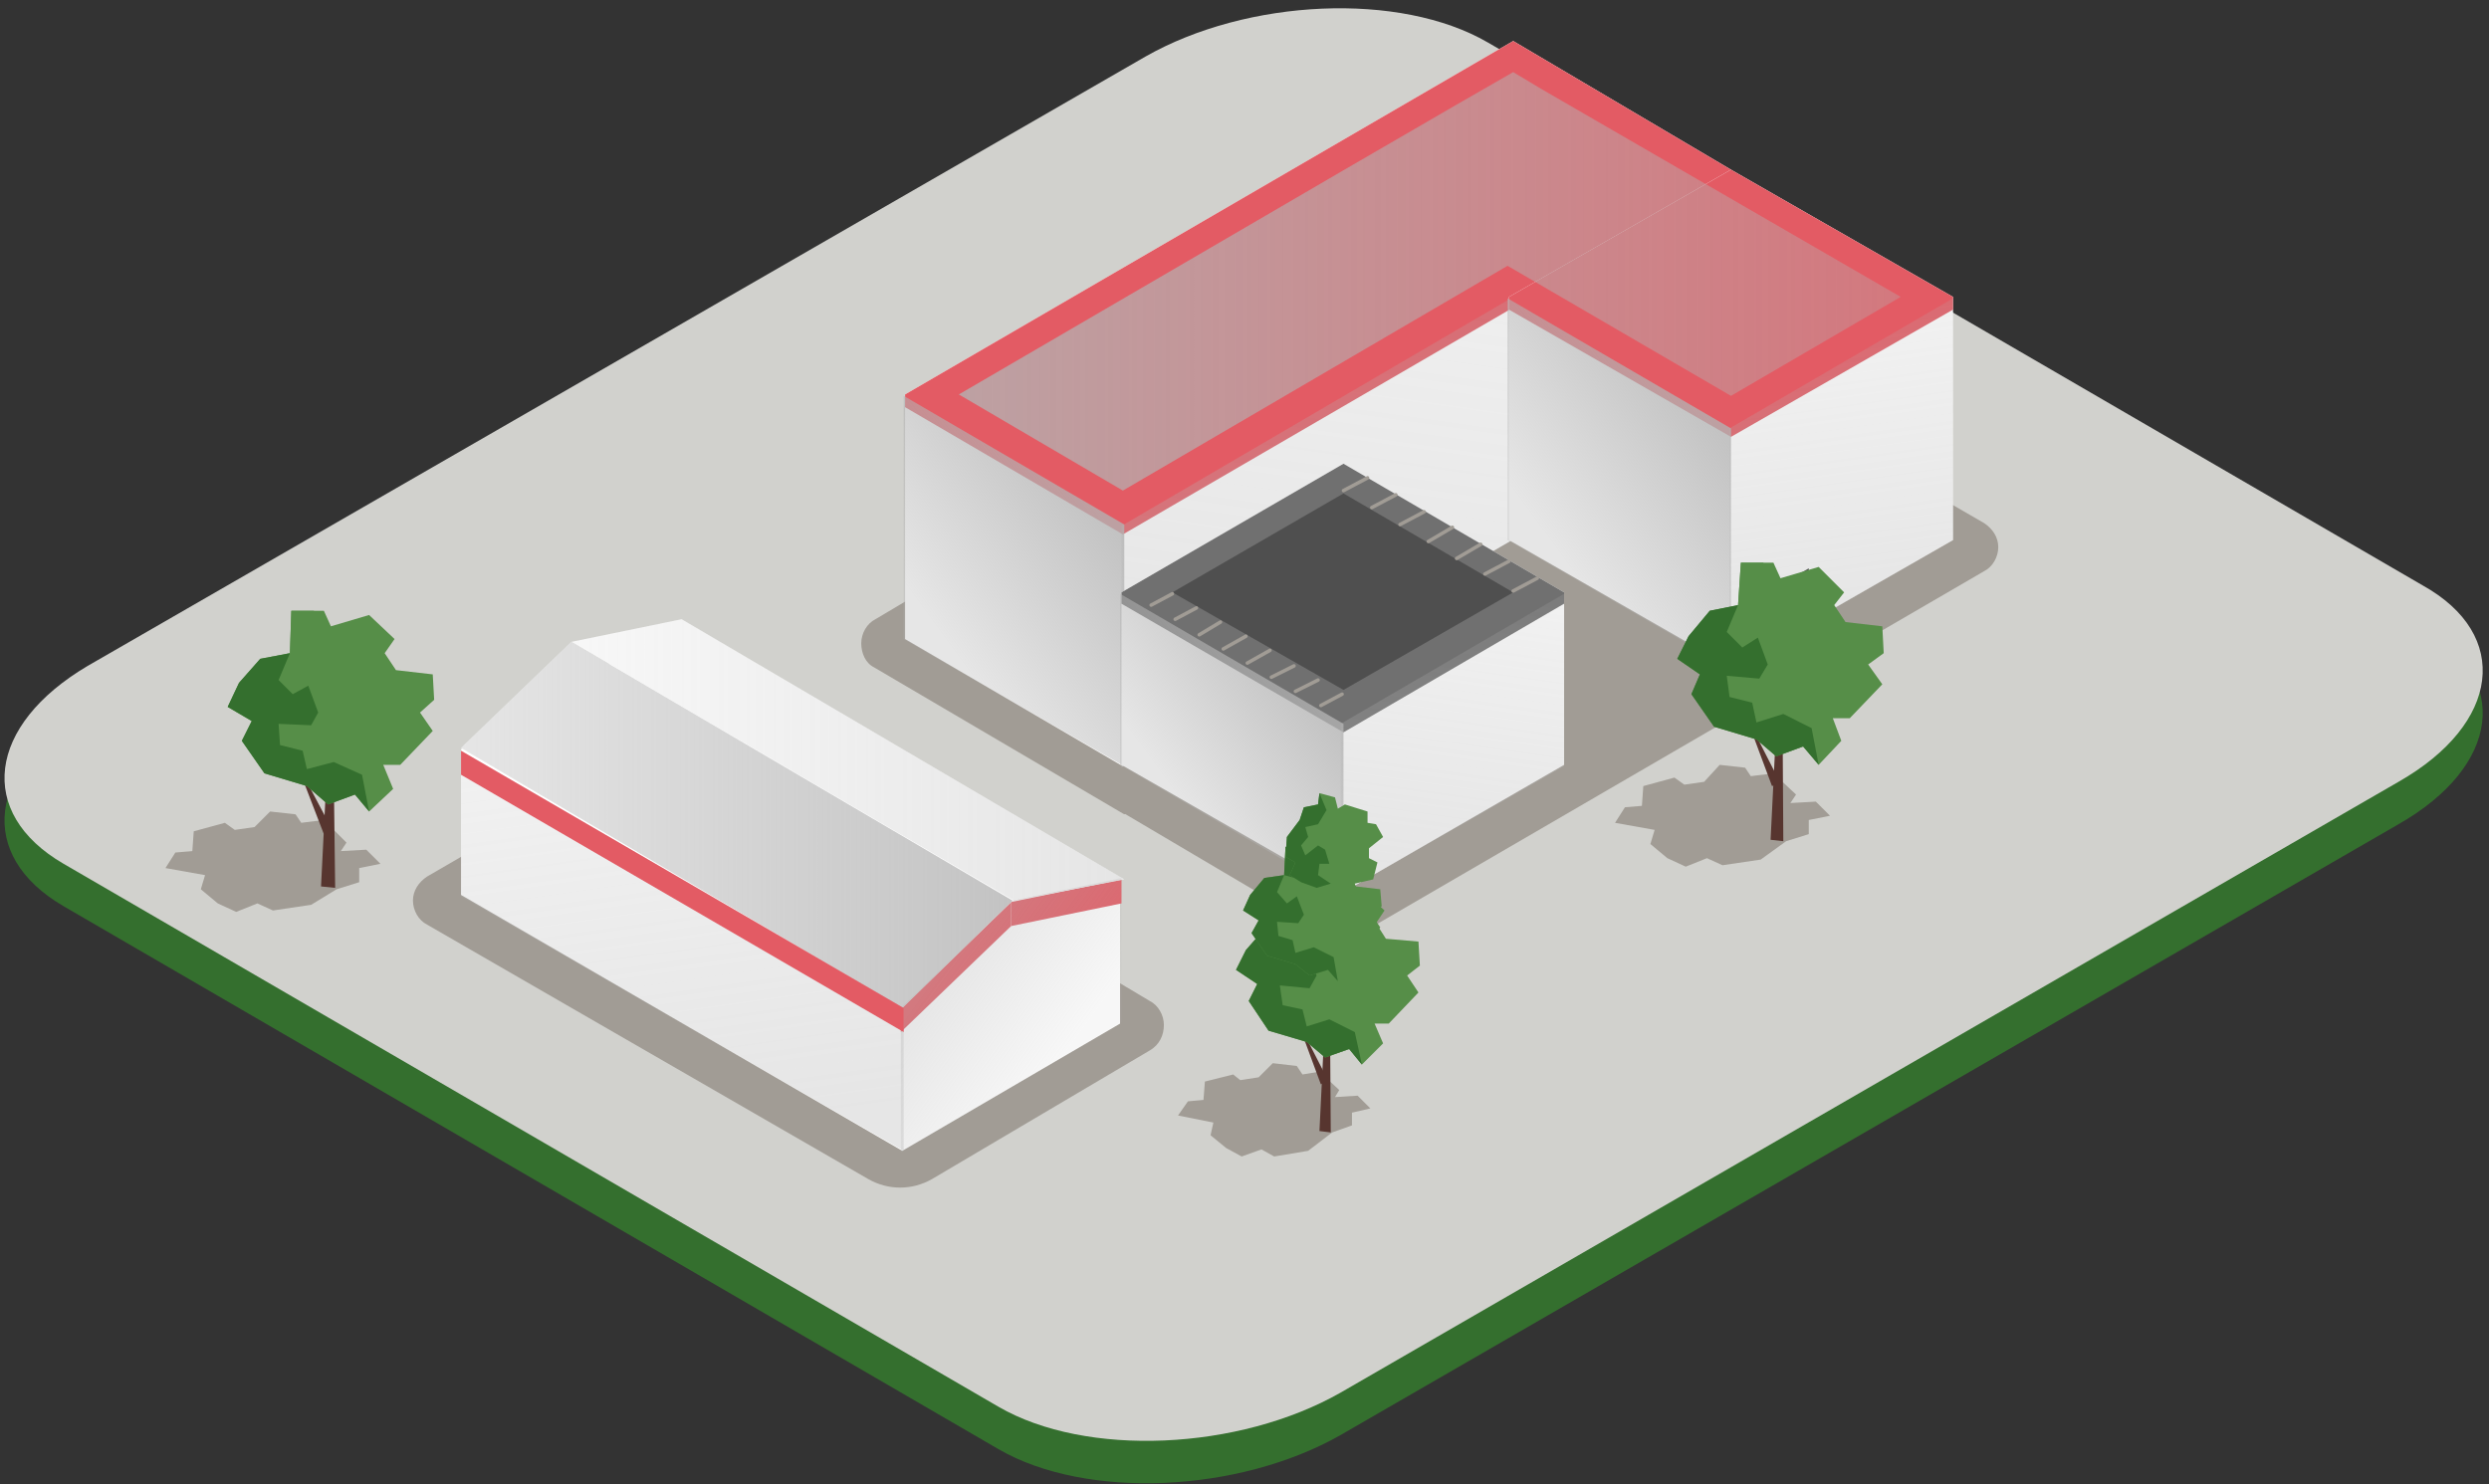 <?xml version="1.0" encoding="utf-8"?>
<!-- Generator: Adobe Illustrator 21.1.0, SVG Export Plug-In . SVG Version: 6.00 Build 0)  -->
<svg version="1.1" id="Слой_1" xmlns="http://www.w3.org/2000/svg" xmlns:xlink="http://www.w3.org/1999/xlink" x="0px" y="0px"
	 viewBox="0 0 176 105" style="enable-background:new 0 0 176 105;" xml:space="preserve">
<rect x="0" y="0" width="176" height="105" fill="#333333" stroke="none"/>
<style type="text/css">
	.st0{fill:#346F2E;}
	.st1{fill:#D1D1CD;}
	.st2{fill:#A19C95;}
	.st3{fill:#FFFFFF;}
	.st4{fill:#E35B64;}
	.st5{fill:url(#SVGID_1_);}
	.st6{fill:url(#SVGID_2_);}
	.st7{fill:#707070;}
	.st8{fill:#4F4F4F;}
	.st9{fill:url(#SVGID_3_);}
	.st10{fill:url(#SVGID_4_);}
	.st11{fill:none;stroke:#A19C95;stroke-width:0.25;stroke-linecap:round;stroke-miterlimit:10;}
	.st12{fill:url(#SVGID_5_);}
	.st13{fill:url(#SVGID_6_);}
	.st14{fill:url(#SVGID_7_);}
	.st15{fill:url(#SVGID_8_);}
	.st16{fill:url(#SVGID_9_);}
	.st17{fill:url(#SVGID_10_);}
	.st18{fill:url(#SVGID_11_);}
	.st19{fill:#57352F;}
	.st20{fill:#568E48;}
</style>
<g>
	<g>
		<path class="st0" d="M169.6,58.3l-74.8,43.2c-7.2,4.1-18,4.6-24.2,1L4.5,64.1c-6.2-3.6-5.4-9.8,1.7-14L81,7c7.2-4.1,18-4.6,24.2-1
			l66.1,38.4C177.6,47.9,176.8,54.2,169.6,58.3z"/>
		<path class="st1" d="M169.6,55.3L94.8,98.5c-7.2,4.1-18,4.6-24.2,1L4.5,61.1c-6.2-3.6-5.4-9.8,1.7-14L81,4c7.2-4.1,18-4.6,24.2-1
			l66.1,38.4C177.6,44.9,176.8,51.2,169.6,55.3z"/>
	</g>
	<g>
		<g>
			<g>
				<g>
					<path class="st2" d="M76.4,54.6c0-0.7,0.4-1.4,1-1.7L121,27c0.3-0.2,0.7-0.3,1-0.3c0.3,0,0.7,0.1,1,0.3l17.3,10
						c0.6,0.4,1,1,1,1.7s-0.4,1.4-1,1.7L97.3,65.4c-1.4,0.8-3.1,0.8-4.5,0l-15.4-9.1C76.7,56,76.4,55.3,76.4,54.6z"/>
				</g>
				<g>
					<path class="st2" d="M60.9,45.5c0-0.7,0.4-1.4,1-1.7l43.6-25.9c0.3-0.2,0.7-0.3,1-0.3c0.3,0,0.7,0.1,1,0.3l17.3,10
						c0.6,0.4,1,1,1,1.7s-0.4,1.4-1,1.7L79.5,57.6L61.8,47.2C61.2,46.9,60.9,46.2,60.9,45.5z"/>
				</g>
			</g>
			<g>
				<g>
					<g>
						<g>
							<g>
								<polygon class="st3" points="64,27.9 107,2.9 122.4,12 122.4,29.2 79.4,54.2 64,45.2 								"/>
								<polygon class="st4" points="64,27.9 107,2.9 122.4,12 122.4,12.8 79.4,37.8 64,28.8 								"/>
							</g>
							
								<linearGradient id="SVGID_1_" gradientUnits="userSpaceOnUse" x1="4256.156" y1="52.163" x2="4247.079" y2="-11.942" gradientTransform="matrix(-1 0 0 1 4354.311 0)">
								<stop  offset="0" style="stop-color:#B3B3B3;stop-opacity:0.335"/>
								<stop  offset="7.406294e-02" style="stop-color:#B3B3B3;stop-opacity:0.318"/>
								<stop  offset="1" style="stop-color:#B3B3B3;stop-opacity:0.1"/>
							</linearGradient>
							<path class="st5" d="M79.3,54.3V37.2L122.4,12v17.2"/>
							
								<linearGradient id="SVGID_2_" gradientUnits="userSpaceOnUse" x1="-3647.811" y1="36.5" x2="-3659.236" y2="44.833" gradientTransform="matrix(1 0 0 1 3725.839 0)">
								<stop  offset="0" style="stop-color:#B3B3B3;stop-opacity:0.79"/>
								<stop  offset="1" style="stop-color:#B3B3B3;stop-opacity:0.335"/>
							</linearGradient>
							<path class="st6" d="M63.9,45.2V28l15.6,9.1v17.1"/>
						</g>
					</g>
				</g>
				<g>
					<g>
						<g>
							<g>
								<polygon class="st3" points="79.3,41.9 95,32.8 110.6,41.9 110.6,54.1 95,63.1 79.3,54.1 								"/>
								<polygon class="st7" points="79.3,41.9 95,32.8 110.6,41.9 110.6,42.7 95,51.8 79.3,42.7 								"/>
								<polygon class="st8" points="107,41.9 95,34.9 82.9,41.9 95,48.8 								"/>
							</g>
							
								<linearGradient id="SVGID_3_" gradientUnits="userSpaceOnUse" x1="4252.874" y1="61.842" x2="4248.466" y2="30.709" gradientTransform="matrix(-1 0 0 1 4354.311 0)">
								<stop  offset="0" style="stop-color:#B3B3B3;stop-opacity:0.335"/>
								<stop  offset="7.406294e-02" style="stop-color:#B3B3B3;stop-opacity:0.318"/>
								<stop  offset="1" style="stop-color:#B3B3B3;stop-opacity:0.1"/>
							</linearGradient>
							<path class="st9" d="M94.8,63.2V51.2l15.8-9.2v12.2"/>
							
								<linearGradient id="SVGID_4_" gradientUnits="userSpaceOnUse" x1="-3633.414" y1="48.721" x2="-3642.975" y2="55.695" gradientTransform="matrix(1 0 0 1 3725.839 0)">
								<stop  offset="0" style="stop-color:#B3B3B3;stop-opacity:0.79"/>
								<stop  offset="1" style="stop-color:#B3B3B3;stop-opacity:0.335"/>
							</linearGradient>
							<path class="st10" d="M79.2,54.1V42L95,51.2v12.1"/>
						</g>
					</g>
					<g>
						<line class="st11" x1="82.9" y1="42" x2="81.4" y2="42.8"/>
						<line class="st11" x1="84.6" y1="43" x2="83.1" y2="43.8"/>
						<line class="st11" x1="86.3" y1="44" x2="84.8" y2="44.9"/>
						<line class="st11" x1="88.1" y1="45" x2="86.5" y2="45.9"/>
						<line class="st11" x1="89.8" y1="46" x2="88.2" y2="46.9"/>
						<line class="st11" x1="91.5" y1="47.1" x2="89.9" y2="47.9"/>
						<line class="st11" x1="93.2" y1="48.1" x2="91.6" y2="48.9"/>
						<line class="st11" x1="94.9" y1="49.1" x2="93.4" y2="49.9"/>
					</g>
					<g>
						<line class="st11" x1="96.7" y1="33.8" x2="95" y2="34.7"/>
						<line class="st11" x1="98.7" y1="35" x2="97" y2="35.9"/>
						<line class="st11" x1="100.7" y1="36.2" x2="99" y2="37.1"/>
						<line class="st11" x1="102.7" y1="37.3" x2="101" y2="38.3"/>
						<line class="st11" x1="104.7" y1="38.5" x2="103" y2="39.5"/>
						<line class="st11" x1="106.7" y1="39.7" x2="105" y2="40.6"/>
						<line class="st11" x1="108.7" y1="40.9" x2="107" y2="41.8"/>
					</g>
				</g>
				<g>
					<g>
						<g>
							<g>
								<polygon class="st3" points="106.7,21 122.4,12 138.1,21 138.1,38.2 122.4,47.2 106.7,38.2 								"/>
								<polygon class="st4" points="106.7,21 122.4,12 138.1,21 138.1,21.9 122.4,30.9 106.7,21.9 								"/>
								<linearGradient id="SVGID_5_" gradientUnits="userSpaceOnUse" x1="67.82" y1="19.871" x2="134.439" y2="19.871">
									<stop  offset="0" style="stop-color:#B3B3B3;stop-opacity:0.79"/>
									<stop  offset="1" style="stop-color:#B3B3B3;stop-opacity:0.335"/>
								</linearGradient>
								<polygon class="st12" points="134.4,21 109,6.3 107,5.1 103,7.4 94.9,12.1 94.9,12.1 67.8,27.9 79.4,34.7 106.6,18.8 
									122.4,28 								"/>
							</g>
							<linearGradient id="SVGID_6_" gradientUnits="userSpaceOnUse" x1="131.487" y1="43.651" x2="126.991" y2="11.896">
								<stop  offset="0" style="stop-color:#B3B3B3;stop-opacity:0.335"/>
								<stop  offset="7.406294e-02" style="stop-color:#B3B3B3;stop-opacity:0.318"/>
								<stop  offset="1" style="stop-color:#B3B3B3;stop-opacity:0.1"/>
							</linearGradient>
							<polygon class="st13" points="122.3,30.3 122.3,47.3 138.1,38.2 138.1,21.1 							"/>
							
								<linearGradient id="SVGID_7_" gradientUnits="userSpaceOnUse" x1="-3604.926" y1="29.561" x2="-3616.408" y2="37.936" gradientTransform="matrix(1 0 0 1 3725.839 0)">
								<stop  offset="0" style="stop-color:#B3B3B3;stop-opacity:0.79"/>
								<stop  offset="1" style="stop-color:#B3B3B3;stop-opacity:0.335"/>
							</linearGradient>
							<path class="st14" d="M106.6,38.2V21.1l15.8,9.2v17"/>
						</g>
					</g>
					<g>
						<polygon class="st8" points="127.9,44.2 126.7,44.8 126.7,40.9 127.9,40.2 						"/>
					</g>
				</g>
			</g>
		</g>
		<g>
			<g>
				<g>
					<path class="st2" d="M82.3,72.5c0-0.7-0.4-1.4-1-1.7L49.6,51.9c-0.3-0.2-0.7-0.3-1-0.3c-0.3,0-0.7,0.1-1,0.3L30.2,62
						c-0.6,0.4-1,1-1,1.7c0,0.7,0.4,1.4,1,1.7l31.2,18c1.4,0.8,3.1,0.8,4.5,0l15.4-9.1C82,73.9,82.3,73.2,82.3,72.5z"/>
				</g>
			</g>
			<g>
				<g>
					<g>
						<g>
							<polygon class="st3" points="79.2,62.1 48.1,44 32.6,53 32.6,63.3 63.8,81.4 79.2,72.4 							"/>
							<g>
								<g>
									<polygon class="st4" points="79.3,62.2 79.3,63.9 71.5,65.5 71.5,63.8 									"/>
									<polygon class="st4" points="63.7,71.3 71.5,63.8 71.5,65.5 63.7,73 									"/>
								</g>
								<g>
									<polygon class="st3" points="48.2,43.8 79.5,62.2 71.7,63.7 40.4,45.4 									"/>
									
										<linearGradient id="SVGID_8_" gradientUnits="userSpaceOnUse" x1="-2415.186" y1="53.784" x2="-2376.046" y2="53.784" gradientTransform="matrix(-1 0 0 1 -2335.654 0)">
										<stop  offset="0" style="stop-color:#B3B3B3;stop-opacity:0.335"/>
										<stop  offset="7.406294e-02" style="stop-color:#B3B3B3;stop-opacity:0.318"/>
										<stop  offset="1" style="stop-color:#B3B3B3;stop-opacity:0.1"/>
									</linearGradient>
									<polygon class="st15" points="48.2,43.8 79.5,62.2 71.7,63.7 40.4,45.4 									"/>
									<polygon class="st3" points="32.6,52.9 40.4,45.4 71.6,63.7 63.8,71.3 									"/>
									
										<linearGradient id="SVGID_9_" gradientUnits="userSpaceOnUse" x1="-2407.264" y1="58.321" x2="-2368.257" y2="58.321" gradientTransform="matrix(-1 0 0 1 -2335.654 0)">
										<stop  offset="0" style="stop-color:#B3B3B3;stop-opacity:0.79"/>
										<stop  offset="1" style="stop-color:#B3B3B3;stop-opacity:0.335"/>
									</linearGradient>
									<polygon class="st16" points="32.6,52.9 40.4,45.4 71.6,63.7 63.8,71.3 									"/>
								</g>
							</g>
						</g>
						
							<linearGradient id="SVGID_10_" gradientUnits="userSpaceOnUse" x1="6035.151" y1="80.176" x2="6029.01" y2="36.807" gradientTransform="matrix(1 0 0 1 -5985.081 0)">
							<stop  offset="0" style="stop-color:#B3B3B3;stop-opacity:0.335"/>
							<stop  offset="7.406294e-02" style="stop-color:#B3B3B3;stop-opacity:0.318"/>
							<stop  offset="1" style="stop-color:#B3B3B3;stop-opacity:0.1"/>
						</linearGradient>
						<path class="st17" d="M32.6,63.4V53.1l31.3,18.2v10.1"/>
						
							<linearGradient id="SVGID_11_" gradientUnits="userSpaceOnUse" x1="-5423.287" y1="68.284" x2="-5431.992" y2="74.633" gradientTransform="matrix(-1 0 0 1 -5356.609 0)">
							<stop  offset="0" style="stop-color:#B3B3B3;stop-opacity:0.335"/>
							<stop  offset="7.406294e-02" style="stop-color:#B3B3B3;stop-opacity:0.318"/>
							<stop  offset="1" style="stop-color:#B3B3B3;stop-opacity:0.1"/>
						</linearGradient>
						<path class="st18" d="M63.7,81.5V71.3l7.9-7.6l7.7-1.6v10.2"/>
					</g>
				</g>
			</g>
			<g>
				<polygon class="st4" points="63.9,71.3 63.9,73 32.6,54.8 32.6,53.1 				"/>
			</g>
		</g>
	</g>
	<g>
		<path class="st2" d="M23.8,62.9l1.6-0.5l0-1l1.5-0.3l-1-1l-1.8,0.1l0.4-0.6L22.9,58l-1.6,0.2l-0.4-0.6l-1.8-0.2L18,58.5l-1.4,0.2
			l-0.7-0.5l-2.2,0.6l-0.1,1.4l-1.2,0.1l-0.7,1.1l2.8,0.5l-0.3,1l1.2,1l1.3,0.6l1.5-0.6l1.1,0.5l2.7-0.4L23.8,62.9z"/>
		<g>
			<polygon class="st19" points="22.7,62.7 23.5,46.7 23.7,62.8 			"/>
			<polygon class="st19" points="22.9,59 20.9,53.8 23.5,58.7 			"/>
			<polygon class="st20" points="18.7,54.7 17.1,52.4 17.8,51 16.1,50 16.9,48.3 18.4,46.6 20.5,46.2 20.6,43.2 22.9,43.2 
				23.4,44.3 26.1,43.5 27.9,45.2 27.2,46.2 28,47.4 30.6,47.7 30.7,49.5 29.7,50.4 30.6,51.7 28.3,54.1 27.1,54.1 27.8,55.8 
				26.1,57.4 25.1,56.2 23.2,56.9 21.7,55.6 			"/>
			<g>
				<polygon class="st20" points="23,45.5 21.8,44.3 22.2,43.2 20.6,43.2 20.5,46.2 22.6,46.8 				"/>
				<polygon class="st0" points="23.6,53.9 21.7,54.4 21.4,53.1 19.8,52.7 19.7,51.2 22,51.3 22.5,50.4 21.8,48.5 20.7,49.1 
					19.7,48.1 20.5,46.2 18.4,46.6 16.9,48.3 16.1,50 17.8,51 17.1,52.4 18.7,54.7 21.7,55.6 23.2,56.9 25.1,56.2 26.1,57.4 
					25.6,54.8 				"/>
			</g>
		</g>
	</g>
	<g>
		<path class="st2" d="M126.3,59.5l1.6-0.5l0-1l1.5-0.3l-1-1l-1.8,0.1l0.4-0.6l-1.6-1.5l-1.6,0.2l-0.4-0.6l-1.8-0.2l-1.1,1.2
			l-1.4,0.2l-0.7-0.5l-2.2,0.6l-0.1,1.4l-1.2,0.1l-0.7,1.1l2.8,0.5l-0.3,1l1.2,1l1.3,0.6l1.5-0.6l1.1,0.5l2.7-0.4L126.3,59.5z"/>
		<g>
			<polygon class="st19" points="125.2,59.4 126,43.3 126.1,59.5 			"/>
			<polygon class="st19" points="125.3,55.6 123.4,50.5 125.9,55.4 			"/>
			<polygon class="st20" points="121.2,51.4 119.6,49.1 120.2,47.7 118.6,46.6 119.4,45 120.9,43.2 122.9,42.8 123.1,39.8 
				125.4,39.8 125.9,40.9 128.6,40.1 130.4,41.9 129.7,42.8 130.5,44 133.1,44.3 133.2,46.2 132.1,47 133.1,48.4 130.8,50.8 
				129.6,50.8 130.2,52.4 128.6,54.1 127.5,52.8 125.6,53.5 124.2,52.3 			"/>
			<g>
				<polygon class="st20" points="125.5,42.1 124.3,40.9 124.7,39.8 123.1,39.8 122.9,42.8 125.1,43.5 				"/>
				<polygon class="st0" points="126.1,50.5 124.2,51.1 123.9,49.7 122.3,49.3 122.1,47.8 124.4,48 125,47 124.3,45.1 123.2,45.8 
					122.1,44.7 122.9,42.8 120.9,43.2 119.4,45 118.6,46.6 120.2,47.7 119.6,49.1 121.2,51.4 124.2,52.3 125.6,53.5 127.5,52.8 
					128.6,54.1 128.1,51.5 				"/>
			</g>
		</g>
	</g>
	<g>
		<g>
			<path class="st2" d="M94.2,80.1l1.4-0.5l0-0.9l1.3-0.3l-0.9-0.9l-1.6,0.1l0.3-0.5l-1.4-1.3L92.1,76l-0.4-0.6L90,75.2l-1,1
				l-1.3,0.2L87.2,76l-2,0.5l-0.1,1.3l-1.1,0.1l-0.7,1l2.5,0.5l-0.2,0.9l1.1,0.9l1.1,0.6l1.4-0.5l0.9,0.5l2.4-0.4L94.2,80.1z"/>
			<g>
				<polygon class="st19" points="93.3,80 94,65.7 94.1,80.1 				"/>
				<polygon class="st19" points="93.4,76.7 91.7,72.1 93.9,76.4 				"/>
				<polygon class="st20" points="89.7,72.9 88.3,70.8 88.9,69.6 87.4,68.6 88.1,67.2 89.5,65.6 91.3,65.3 91.4,62.6 93.4,62.6 
					93.9,63.6 96.3,62.9 97.9,64.4 97.3,65.3 98,66.4 100.3,66.6 100.4,68.3 99.5,69 100.3,70.2 98.2,72.4 97.2,72.4 97.8,73.8 
					96.3,75.3 95.4,74.2 93.7,74.8 92.4,73.7 				"/>
				<g>
					<polygon class="st20" points="93.6,64.7 92.5,63.6 92.8,62.6 91.4,62.6 91.3,65.3 93.2,65.9 					"/>
					<polygon class="st0" points="94,72.1 92.4,72.6 92.1,71.4 90.7,71.1 90.5,69.7 92.6,69.9 93.1,69 92.5,67.3 91.5,67.9 90.5,67 
						91.3,65.3 89.5,65.6 88.1,67.2 87.4,68.6 88.9,69.6 88.3,70.8 89.7,72.9 92.4,73.7 93.7,74.8 95.4,74.2 96.3,75.3 95.8,73 
											"/>
				</g>
			</g>
		</g>
		<g>
			<g>
				<polygon class="st20" points="89.6,67.6 88.5,66 89,65.1 87.9,64.4 88.4,63.3 89.4,62.1 90.8,61.9 90.9,59.9 92.4,59.9 
					92.8,60.6 94.6,60 95.8,61.2 95.3,61.9 95.9,62.7 97.6,62.9 97.7,64.1 97,64.7 97.6,65.6 96.1,67.2 95.3,67.2 95.7,68.3 
					94.6,69.4 93.9,68.6 92.6,69 91.6,68.2 				"/>
				<g>
					<polyline class="st0" points="90.8,61.9 92.3,62.3 92.5,61.4 91.7,60.6 92,59.9 90.9,59.9 					"/>
					<polygon class="st0" points="92.9,67 91.6,67.4 91.4,66.5 90.4,66.2 90.3,65.2 91.8,65.3 92.2,64.7 91.7,63.4 91,63.9 
						90.3,63.1 90.8,61.9 89.4,62.1 88.4,63.3 87.9,64.4 89,65.1 88.5,66 89.6,67.6 91.6,68.2 92.6,69 93.9,68.6 94.6,69.4 
						94.3,67.7 					"/>
				</g>
			</g>
		</g>
		<g>
			<g>
				<polygon class="st20" points="91,59.2 90.9,60.6 91.6,61 91.2,61.9 92,62.4 93.1,62.8 94.1,62.5 94.9,63.7 95.9,63.1 95.8,62.5 
					97.1,62.2 97.4,61 96.8,60.7 96.8,60 97.8,59.2 97.3,58.3 96.7,58.2 96.7,57.4 95.1,56.9 94.6,57.2 94.4,56.4 93.3,56.1 
					93.2,56.9 92.2,57.1 91.9,58 				"/>
				<g>
					<polygon class="st0" points="93.2,58.3 92.3,58.5 92.5,59.2 92,59.8 92.3,60.5 93.2,59.8 93.7,60.1 94,61.1 93.3,61.1 
						93.2,61.9 94.1,62.5 93.1,62.8 92,62.4 91.2,61.9 91.6,61 90.9,60.6 91,59.2 91.9,58 92.2,57.1 93.2,56.9 93.3,56.1 93.8,57.3 
											"/>
				</g>
			</g>
		</g>
	</g>
</g>
</svg>
